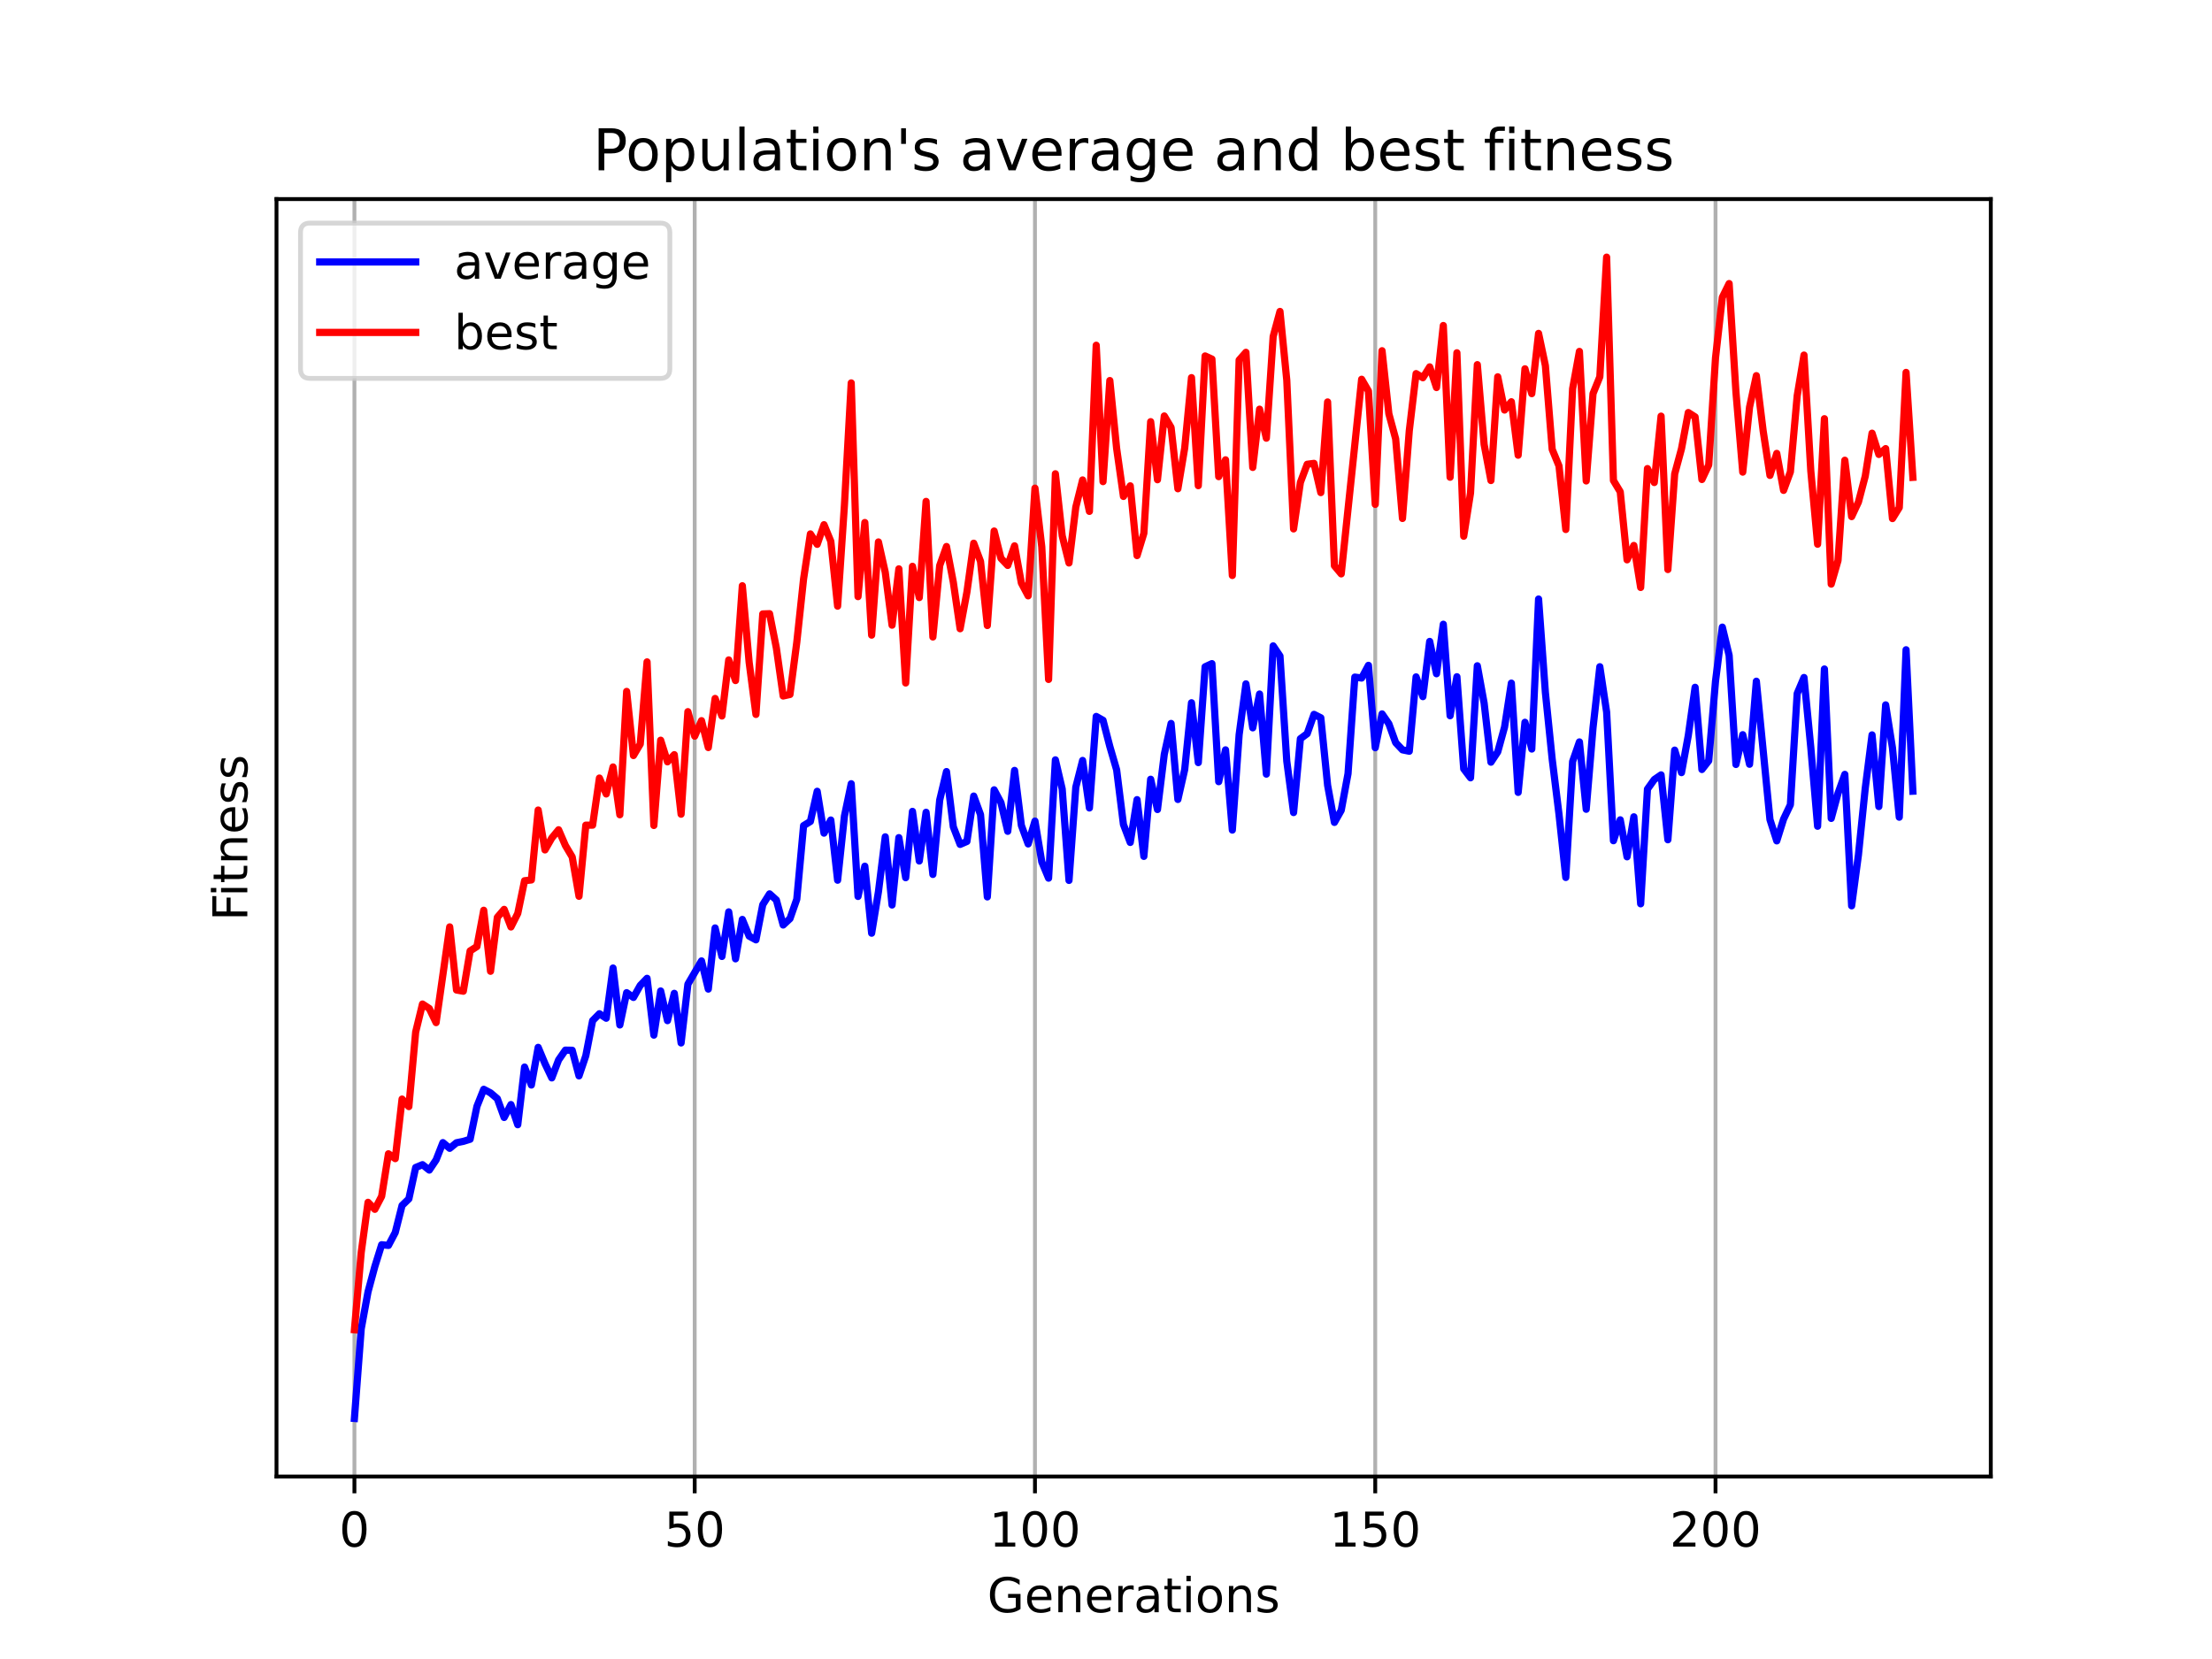 <?xml version="1.0" encoding="utf-8" standalone="no"?>
<!DOCTYPE svg PUBLIC "-//W3C//DTD SVG 1.1//EN"
  "http://www.w3.org/Graphics/SVG/1.1/DTD/svg11.dtd">
<!-- Created with matplotlib (https://matplotlib.org/) -->
<svg height="345.6pt" version="1.1" viewBox="0 0 460.8 345.6" width="460.8pt" xmlns="http://www.w3.org/2000/svg" xmlns:xlink="http://www.w3.org/1999/xlink">
 <defs>
  <style type="text/css">*{stroke-linecap:butt;stroke-linejoin:round;}</style>
 </defs>
 <g id="figure_1">
  <g id="patch_1">
   <path d="M 0 345.6 
L 460.8 345.6 
L 460.8 0 
L 0 0 
z
" style="fill:#ffffff;"/>
  </g>
  <g id="axes_1">
   <g id="patch_2">
    <path d="M 57.6 307.584 
L 414.72 307.584 
L 414.72 41.472 
L 57.6 41.472 
z
" style="fill:#ffffff;"/>
   </g>
   <g id="matplotlib.axis_1">
    <g id="xtick_1">
     <g id="line2d_1">
      <path clip-path="url(#p7fd5cd27ca)" d="M 73.833 307.584 
L 73.833 41.472 
" style="fill:none;stroke:#b0b0b0;stroke-linecap:square;stroke-width:0.8;"/>
     </g>
     <g id="line2d_2">
      <defs>
       <path d="M 0 0 
L 0 3.5 
" id="m9ff0537298" style="stroke:#000000;stroke-width:0.8;"/>
      </defs>
      <g>
       <use style="stroke:#000000;stroke-width:0.8;" x="73.833" xlink:href="#m9ff0537298" y="307.584"/>
      </g>
     </g>
     <g id="text_1">
      <!-- 0 -->
      <g transform="translate(70.651 322.182)scale(0.1 -0.1)">
       <defs>
        <path d="M 31.781 66.406 
Q 24.172 66.406 20.328 58.906 
Q 16.5 51.422 16.5 36.375 
Q 16.5 21.391 20.328 13.891 
Q 24.172 6.391 31.781 6.391 
Q 39.453 6.391 43.281 13.891 
Q 47.125 21.391 47.125 36.375 
Q 47.125 51.422 43.281 58.906 
Q 39.453 66.406 31.781 66.406 
z
M 31.781 74.219 
Q 44.047 74.219 50.516 64.516 
Q 56.984 54.828 56.984 36.375 
Q 56.984 17.969 50.516 8.266 
Q 44.047 -1.422 31.781 -1.422 
Q 19.531 -1.422 13.062 8.266 
Q 6.594 17.969 6.594 36.375 
Q 6.594 54.828 13.062 64.516 
Q 19.531 74.219 31.781 74.219 
z
" id="DejaVuSans-48"/>
       </defs>
       <use xlink:href="#DejaVuSans-48"/>
      </g>
     </g>
    </g>
    <g id="xtick_2">
     <g id="line2d_3">
      <path clip-path="url(#p7fd5cd27ca)" d="M 144.718 307.584 
L 144.718 41.472 
" style="fill:none;stroke:#b0b0b0;stroke-linecap:square;stroke-width:0.8;"/>
     </g>
     <g id="line2d_4">
      <g>
       <use style="stroke:#000000;stroke-width:0.8;" x="144.718" xlink:href="#m9ff0537298" y="307.584"/>
      </g>
     </g>
     <g id="text_2">
      <!-- 50 -->
      <g transform="translate(138.355 322.182)scale(0.1 -0.1)">
       <defs>
        <path d="M 10.797 72.906 
L 49.516 72.906 
L 49.516 64.594 
L 19.828 64.594 
L 19.828 46.734 
Q 21.969 47.469 24.109 47.828 
Q 26.266 48.188 28.422 48.188 
Q 40.625 48.188 47.75 41.5 
Q 54.891 34.812 54.891 23.391 
Q 54.891 11.625 47.562 5.094 
Q 40.234 -1.422 26.906 -1.422 
Q 22.312 -1.422 17.547 -0.641 
Q 12.797 0.141 7.719 1.703 
L 7.719 11.625 
Q 12.109 9.234 16.797 8.062 
Q 21.484 6.891 26.703 6.891 
Q 35.156 6.891 40.078 11.328 
Q 45.016 15.766 45.016 23.391 
Q 45.016 31 40.078 35.438 
Q 35.156 39.891 26.703 39.891 
Q 22.75 39.891 18.812 39.016 
Q 14.891 38.141 10.797 36.281 
z
" id="DejaVuSans-53"/>
       </defs>
       <use xlink:href="#DejaVuSans-53"/>
       <use x="63.623" xlink:href="#DejaVuSans-48"/>
      </g>
     </g>
    </g>
    <g id="xtick_3">
     <g id="line2d_5">
      <path clip-path="url(#p7fd5cd27ca)" d="M 215.603 307.584 
L 215.603 41.472 
" style="fill:none;stroke:#b0b0b0;stroke-linecap:square;stroke-width:0.8;"/>
     </g>
     <g id="line2d_6">
      <g>
       <use style="stroke:#000000;stroke-width:0.8;" x="215.603" xlink:href="#m9ff0537298" y="307.584"/>
      </g>
     </g>
     <g id="text_3">
      <!-- 100 -->
      <g transform="translate(206.06 322.182)scale(0.1 -0.1)">
       <defs>
        <path d="M 12.406 8.297 
L 28.516 8.297 
L 28.516 63.922 
L 10.984 60.406 
L 10.984 69.391 
L 28.422 72.906 
L 38.281 72.906 
L 38.281 8.297 
L 54.391 8.297 
L 54.391 0 
L 12.406 0 
z
" id="DejaVuSans-49"/>
       </defs>
       <use xlink:href="#DejaVuSans-49"/>
       <use x="63.623" xlink:href="#DejaVuSans-48"/>
       <use x="127.246" xlink:href="#DejaVuSans-48"/>
      </g>
     </g>
    </g>
    <g id="xtick_4">
     <g id="line2d_7">
      <path clip-path="url(#p7fd5cd27ca)" d="M 286.489 307.584 
L 286.489 41.472 
" style="fill:none;stroke:#b0b0b0;stroke-linecap:square;stroke-width:0.8;"/>
     </g>
     <g id="line2d_8">
      <g>
       <use style="stroke:#000000;stroke-width:0.8;" x="286.489" xlink:href="#m9ff0537298" y="307.584"/>
      </g>
     </g>
     <g id="text_4">
      <!-- 150 -->
      <g transform="translate(276.945 322.182)scale(0.1 -0.1)">
       <use xlink:href="#DejaVuSans-49"/>
       <use x="63.623" xlink:href="#DejaVuSans-53"/>
       <use x="127.246" xlink:href="#DejaVuSans-48"/>
      </g>
     </g>
    </g>
    <g id="xtick_5">
     <g id="line2d_9">
      <path clip-path="url(#p7fd5cd27ca)" d="M 357.374 307.584 
L 357.374 41.472 
" style="fill:none;stroke:#b0b0b0;stroke-linecap:square;stroke-width:0.8;"/>
     </g>
     <g id="line2d_10">
      <g>
       <use style="stroke:#000000;stroke-width:0.8;" x="357.374" xlink:href="#m9ff0537298" y="307.584"/>
      </g>
     </g>
     <g id="text_5">
      <!-- 200 -->
      <g transform="translate(347.83 322.182)scale(0.1 -0.1)">
       <defs>
        <path d="M 19.188 8.297 
L 53.609 8.297 
L 53.609 0 
L 7.328 0 
L 7.328 8.297 
Q 12.938 14.109 22.625 23.891 
Q 32.328 33.688 34.812 36.531 
Q 39.547 41.844 41.422 45.531 
Q 43.312 49.219 43.312 52.781 
Q 43.312 58.594 39.234 62.25 
Q 35.156 65.922 28.609 65.922 
Q 23.969 65.922 18.812 64.312 
Q 13.672 62.703 7.812 59.422 
L 7.812 69.391 
Q 13.766 71.781 18.938 73 
Q 24.125 74.219 28.422 74.219 
Q 39.75 74.219 46.484 68.547 
Q 53.219 62.891 53.219 53.422 
Q 53.219 48.922 51.531 44.891 
Q 49.859 40.875 45.406 35.406 
Q 44.188 33.984 37.641 27.219 
Q 31.109 20.453 19.188 8.297 
z
" id="DejaVuSans-50"/>
       </defs>
       <use xlink:href="#DejaVuSans-50"/>
       <use x="63.623" xlink:href="#DejaVuSans-48"/>
       <use x="127.246" xlink:href="#DejaVuSans-48"/>
      </g>
     </g>
    </g>
    <g id="text_6">
     <!-- Generations -->
     <g transform="translate(205.662 335.861)scale(0.1 -0.1)">
      <defs>
       <path d="M 59.516 10.406 
L 59.516 29.984 
L 43.406 29.984 
L 43.406 38.094 
L 69.281 38.094 
L 69.281 6.781 
Q 63.578 2.734 56.688 0.656 
Q 49.812 -1.422 42 -1.422 
Q 24.906 -1.422 15.25 8.562 
Q 5.609 18.562 5.609 36.375 
Q 5.609 54.25 15.25 64.234 
Q 24.906 74.219 42 74.219 
Q 49.125 74.219 55.547 72.453 
Q 61.969 70.703 67.391 67.281 
L 67.391 56.781 
Q 61.922 61.422 55.766 63.766 
Q 49.609 66.109 42.828 66.109 
Q 29.438 66.109 22.719 58.641 
Q 16.016 51.172 16.016 36.375 
Q 16.016 21.625 22.719 14.156 
Q 29.438 6.688 42.828 6.688 
Q 48.047 6.688 52.141 7.594 
Q 56.25 8.5 59.516 10.406 
z
" id="DejaVuSans-71"/>
       <path d="M 56.203 29.594 
L 56.203 25.203 
L 14.891 25.203 
Q 15.484 15.922 20.484 11.062 
Q 25.484 6.203 34.422 6.203 
Q 39.594 6.203 44.453 7.469 
Q 49.312 8.734 54.109 11.281 
L 54.109 2.781 
Q 49.266 0.734 44.188 -0.344 
Q 39.109 -1.422 33.891 -1.422 
Q 20.797 -1.422 13.156 6.188 
Q 5.516 13.812 5.516 26.812 
Q 5.516 40.234 12.766 48.109 
Q 20.016 56 32.328 56 
Q 43.359 56 49.781 48.891 
Q 56.203 41.797 56.203 29.594 
z
M 47.219 32.234 
Q 47.125 39.594 43.094 43.984 
Q 39.062 48.391 32.422 48.391 
Q 24.906 48.391 20.391 44.141 
Q 15.875 39.891 15.188 32.172 
z
" id="DejaVuSans-101"/>
       <path d="M 54.891 33.016 
L 54.891 0 
L 45.906 0 
L 45.906 32.719 
Q 45.906 40.484 42.875 44.328 
Q 39.844 48.188 33.797 48.188 
Q 26.516 48.188 22.312 43.547 
Q 18.109 38.922 18.109 30.906 
L 18.109 0 
L 9.078 0 
L 9.078 54.688 
L 18.109 54.688 
L 18.109 46.188 
Q 21.344 51.125 25.703 53.562 
Q 30.078 56 35.797 56 
Q 45.219 56 50.047 50.172 
Q 54.891 44.344 54.891 33.016 
z
" id="DejaVuSans-110"/>
       <path d="M 41.109 46.297 
Q 39.594 47.172 37.812 47.578 
Q 36.031 48 33.891 48 
Q 26.266 48 22.188 43.047 
Q 18.109 38.094 18.109 28.812 
L 18.109 0 
L 9.078 0 
L 9.078 54.688 
L 18.109 54.688 
L 18.109 46.188 
Q 20.953 51.172 25.484 53.578 
Q 30.031 56 36.531 56 
Q 37.453 56 38.578 55.875 
Q 39.703 55.766 41.062 55.516 
z
" id="DejaVuSans-114"/>
       <path d="M 34.281 27.484 
Q 23.391 27.484 19.188 25 
Q 14.984 22.516 14.984 16.5 
Q 14.984 11.719 18.141 8.906 
Q 21.297 6.109 26.703 6.109 
Q 34.188 6.109 38.703 11.406 
Q 43.219 16.703 43.219 25.484 
L 43.219 27.484 
z
M 52.203 31.203 
L 52.203 0 
L 43.219 0 
L 43.219 8.297 
Q 40.141 3.328 35.547 0.953 
Q 30.953 -1.422 24.312 -1.422 
Q 15.922 -1.422 10.953 3.297 
Q 6 8.016 6 15.922 
Q 6 25.141 12.172 29.828 
Q 18.359 34.516 30.609 34.516 
L 43.219 34.516 
L 43.219 35.406 
Q 43.219 41.609 39.141 45 
Q 35.062 48.391 27.688 48.391 
Q 23 48.391 18.547 47.266 
Q 14.109 46.141 10.016 43.891 
L 10.016 52.203 
Q 14.938 54.109 19.578 55.047 
Q 24.219 56 28.609 56 
Q 40.484 56 46.344 49.844 
Q 52.203 43.703 52.203 31.203 
z
" id="DejaVuSans-97"/>
       <path d="M 18.312 70.219 
L 18.312 54.688 
L 36.812 54.688 
L 36.812 47.703 
L 18.312 47.703 
L 18.312 18.016 
Q 18.312 11.328 20.141 9.422 
Q 21.969 7.516 27.594 7.516 
L 36.812 7.516 
L 36.812 0 
L 27.594 0 
Q 17.188 0 13.234 3.875 
Q 9.281 7.766 9.281 18.016 
L 9.281 47.703 
L 2.688 47.703 
L 2.688 54.688 
L 9.281 54.688 
L 9.281 70.219 
z
" id="DejaVuSans-116"/>
       <path d="M 9.422 54.688 
L 18.406 54.688 
L 18.406 0 
L 9.422 0 
z
M 9.422 75.984 
L 18.406 75.984 
L 18.406 64.594 
L 9.422 64.594 
z
" id="DejaVuSans-105"/>
       <path d="M 30.609 48.391 
Q 23.391 48.391 19.188 42.75 
Q 14.984 37.109 14.984 27.297 
Q 14.984 17.484 19.156 11.844 
Q 23.344 6.203 30.609 6.203 
Q 37.797 6.203 41.984 11.859 
Q 46.188 17.531 46.188 27.297 
Q 46.188 37.016 41.984 42.703 
Q 37.797 48.391 30.609 48.391 
z
M 30.609 56 
Q 42.328 56 49.016 48.375 
Q 55.719 40.766 55.719 27.297 
Q 55.719 13.875 49.016 6.219 
Q 42.328 -1.422 30.609 -1.422 
Q 18.844 -1.422 12.172 6.219 
Q 5.516 13.875 5.516 27.297 
Q 5.516 40.766 12.172 48.375 
Q 18.844 56 30.609 56 
z
" id="DejaVuSans-111"/>
       <path d="M 44.281 53.078 
L 44.281 44.578 
Q 40.484 46.531 36.375 47.5 
Q 32.281 48.484 27.875 48.484 
Q 21.188 48.484 17.844 46.438 
Q 14.5 44.391 14.5 40.281 
Q 14.5 37.156 16.891 35.375 
Q 19.281 33.594 26.516 31.984 
L 29.594 31.297 
Q 39.156 29.25 43.188 25.516 
Q 47.219 21.781 47.219 15.094 
Q 47.219 7.469 41.188 3.016 
Q 35.156 -1.422 24.609 -1.422 
Q 20.219 -1.422 15.453 -0.562 
Q 10.688 0.297 5.422 2 
L 5.422 11.281 
Q 10.406 8.688 15.234 7.391 
Q 20.062 6.109 24.812 6.109 
Q 31.156 6.109 34.562 8.281 
Q 37.984 10.453 37.984 14.406 
Q 37.984 18.062 35.516 20.016 
Q 33.062 21.969 24.703 23.781 
L 21.578 24.516 
Q 13.234 26.266 9.516 29.906 
Q 5.812 33.547 5.812 39.891 
Q 5.812 47.609 11.281 51.797 
Q 16.75 56 26.812 56 
Q 31.781 56 36.172 55.266 
Q 40.578 54.547 44.281 53.078 
z
" id="DejaVuSans-115"/>
      </defs>
      <use xlink:href="#DejaVuSans-71"/>
      <use x="77.49" xlink:href="#DejaVuSans-101"/>
      <use x="139.014" xlink:href="#DejaVuSans-110"/>
      <use x="202.393" xlink:href="#DejaVuSans-101"/>
      <use x="263.916" xlink:href="#DejaVuSans-114"/>
      <use x="305.029" xlink:href="#DejaVuSans-97"/>
      <use x="366.309" xlink:href="#DejaVuSans-116"/>
      <use x="405.518" xlink:href="#DejaVuSans-105"/>
      <use x="433.301" xlink:href="#DejaVuSans-111"/>
      <use x="494.482" xlink:href="#DejaVuSans-110"/>
      <use x="557.861" xlink:href="#DejaVuSans-115"/>
     </g>
    </g>
   </g>
   <g id="matplotlib.axis_2">
    <g id="text_7">
     <!-- Fitness -->
     <g transform="translate(51.52 191.845)rotate(-90)scale(0.1 -0.1)">
      <defs>
       <path d="M 9.812 72.906 
L 51.703 72.906 
L 51.703 64.594 
L 19.672 64.594 
L 19.672 43.109 
L 48.578 43.109 
L 48.578 34.812 
L 19.672 34.812 
L 19.672 0 
L 9.812 0 
z
" id="DejaVuSans-70"/>
      </defs>
      <use xlink:href="#DejaVuSans-70"/>
      <use x="50.27" xlink:href="#DejaVuSans-105"/>
      <use x="78.053" xlink:href="#DejaVuSans-116"/>
      <use x="117.262" xlink:href="#DejaVuSans-110"/>
      <use x="180.641" xlink:href="#DejaVuSans-101"/>
      <use x="242.164" xlink:href="#DejaVuSans-115"/>
      <use x="294.264" xlink:href="#DejaVuSans-115"/>
     </g>
    </g>
   </g>
   <g id="line2d_11">
    <path clip-path="url(#p7fd5cd27ca)" d="M 73.833 295.488 
L 75.25 276.813 
L 76.668 269.103 
L 78.086 263.836 
L 79.504 259.301 
L 80.921 259.443 
L 82.339 256.746 
L 83.757 251.115 
L 85.174 249.746 
L 86.592 243.211 
L 88.01 242.621 
L 89.427 243.748 
L 90.845 241.64 
L 92.263 238.027 
L 93.681 239.218 
L 95.098 238.054 
L 96.516 237.768 
L 97.934 237.326 
L 99.351 230.48 
L 100.769 226.924 
L 102.187 227.668 
L 103.605 228.874 
L 105.022 232.789 
L 106.44 230.1 
L 107.858 234.3 
L 109.275 222.287 
L 110.693 226.033 
L 112.111 218.182 
L 113.528 221.573 
L 114.946 224.547 
L 116.364 220.804 
L 117.782 218.765 
L 119.199 218.789 
L 120.617 224.126 
L 122.035 219.921 
L 123.452 212.622 
L 124.87 211.179 
L 126.288 212.116 
L 127.706 201.658 
L 129.123 213.518 
L 130.541 206.794 
L 131.959 207.787 
L 133.376 205.278 
L 134.794 203.802 
L 136.212 215.636 
L 137.629 206.44 
L 139.047 212.618 
L 140.465 206.932 
L 141.883 217.263 
L 143.3 205.024 
L 146.136 200.175 
L 147.553 206.044 
L 148.971 193.308 
L 150.389 199.247 
L 151.807 189.961 
L 153.224 199.741 
L 154.642 191.536 
L 156.06 195.011 
L 157.477 195.783 
L 158.895 188.464 
L 160.313 186.21 
L 161.73 187.485 
L 163.148 192.694 
L 164.566 191.37 
L 165.984 187.327 
L 167.401 171.996 
L 168.819 171.123 
L 170.237 164.839 
L 171.654 173.559 
L 173.072 170.826 
L 174.49 183.361 
L 175.908 170.018 
L 177.325 163.269 
L 178.743 186.744 
L 180.161 180.447 
L 181.578 194.4 
L 182.996 185.758 
L 184.414 174.327 
L 185.831 188.529 
L 187.249 174.493 
L 188.667 182.838 
L 190.085 169.026 
L 191.502 179.361 
L 192.92 169.217 
L 194.338 182.161 
L 195.755 166.673 
L 197.173 160.731 
L 198.591 172.24 
L 200.009 175.903 
L 201.426 175.289 
L 202.844 165.838 
L 204.262 169.702 
L 205.679 186.841 
L 207.097 164.537 
L 208.515 167.197 
L 209.932 173.176 
L 211.35 160.492 
L 212.768 171.946 
L 214.186 175.805 
L 215.603 171.05 
L 217.021 179.533 
L 218.439 182.936 
L 219.856 158.294 
L 221.274 164.366 
L 222.692 183.408 
L 224.11 163.977 
L 225.527 158.416 
L 226.945 168.313 
L 228.363 149.248 
L 229.78 150.05 
L 231.198 155.506 
L 232.616 160.378 
L 234.033 171.753 
L 235.451 175.496 
L 236.869 166.582 
L 238.287 178.4 
L 239.704 162.333 
L 241.122 168.638 
L 242.54 157.144 
L 243.957 150.712 
L 245.375 166.541 
L 246.793 160.321 
L 248.21 146.4 
L 249.628 158.866 
L 251.046 138.904 
L 252.464 138.248 
L 253.881 162.837 
L 255.299 156.208 
L 256.717 172.921 
L 258.134 153.053 
L 259.552 142.46 
L 260.97 151.62 
L 262.388 144.579 
L 263.805 161.263 
L 265.223 134.549 
L 266.641 136.66 
L 268.058 158.56 
L 269.476 169.271 
L 270.894 153.889 
L 272.311 152.838 
L 273.729 148.817 
L 275.147 149.532 
L 276.565 163.582 
L 277.982 171.321 
L 279.4 168.812 
L 280.818 161.166 
L 282.235 141.053 
L 283.653 141.248 
L 285.071 138.604 
L 286.489 155.764 
L 287.906 148.719 
L 289.324 150.777 
L 290.742 154.707 
L 292.159 156.206 
L 293.577 156.496 
L 294.995 141.01 
L 296.412 145.119 
L 297.83 133.622 
L 299.248 140.351 
L 300.666 130.044 
L 302.083 149.101 
L 303.501 140.977 
L 304.919 160.164 
L 306.336 162.029 
L 307.754 138.693 
L 309.172 146.481 
L 310.59 158.778 
L 312.007 156.631 
L 313.425 151.473 
L 314.843 142.306 
L 316.26 165.069 
L 317.678 150.468 
L 319.096 156.04 
L 320.513 124.789 
L 321.931 144.248 
L 323.349 158.145 
L 324.767 169.629 
L 326.184 182.79 
L 327.602 158.635 
L 329.02 154.556 
L 330.437 168.586 
L 331.855 151.597 
L 333.273 138.89 
L 334.691 148.348 
L 336.108 175.137 
L 337.526 170.785 
L 338.944 178.488 
L 340.361 170.157 
L 341.779 188.281 
L 343.197 164.385 
L 344.614 162.397 
L 346.032 161.422 
L 347.45 174.938 
L 348.868 156.267 
L 350.285 160.949 
L 351.703 153.208 
L 353.121 143.176 
L 354.538 160.298 
L 355.956 158.483 
L 357.374 141.885 
L 358.792 130.645 
L 360.209 136.523 
L 361.627 159.25 
L 363.045 153.052 
L 364.462 159.209 
L 365.88 141.913 
L 368.715 170.724 
L 370.133 175.171 
L 371.551 170.635 
L 372.969 167.643 
L 374.386 144.475 
L 375.804 141.132 
L 377.222 155.702 
L 378.639 172.121 
L 380.057 139.363 
L 381.475 170.488 
L 382.893 165.261 
L 384.31 161.317 
L 385.728 188.7 
L 387.146 178.078 
L 388.563 164.203 
L 389.981 153.093 
L 391.399 168.018 
L 392.816 146.838 
L 394.234 155.793 
L 395.652 170.236 
L 397.07 135.357 
L 398.487 164.824 
L 398.487 164.824 
" style="fill:none;stroke:#0000ff;stroke-linecap:square;stroke-width:1.5;"/>
   </g>
   <g id="line2d_12">
    <path clip-path="url(#p7fd5cd27ca)" d="M 73.833 277.018 
L 75.25 260.886 
L 76.668 250.465 
L 78.086 251.922 
L 79.504 249.214 
L 80.921 240.357 
L 82.339 241.364 
L 83.757 228.958 
L 85.174 230.521 
L 86.592 214.985 
L 88.01 209.159 
L 89.427 210.091 
L 90.845 213.027 
L 93.681 193.089 
L 95.098 206.236 
L 96.516 206.485 
L 97.934 198.091 
L 99.351 197.18 
L 100.769 189.625 
L 102.187 202.333 
L 103.605 191.095 
L 105.022 189.439 
L 106.44 193.103 
L 107.858 190.288 
L 109.275 183.473 
L 110.693 183.31 
L 112.111 168.744 
L 113.528 177.053 
L 114.946 174.576 
L 116.364 172.857 
L 117.782 176.132 
L 119.199 178.515 
L 120.617 186.715 
L 122.035 171.894 
L 123.452 171.894 
L 124.87 162.082 
L 126.288 165.396 
L 127.706 159.772 
L 129.123 169.73 
L 130.541 144.036 
L 131.959 157.394 
L 133.376 155.003 
L 134.794 137.883 
L 136.212 171.961 
L 137.629 154.199 
L 139.047 158.703 
L 140.465 157.212 
L 141.883 169.61 
L 143.3 148.252 
L 144.718 153.355 
L 146.136 150.126 
L 147.553 155.727 
L 148.971 145.502 
L 150.389 149.152 
L 151.807 137.478 
L 153.224 141.771 
L 154.642 122.023 
L 156.06 137.972 
L 157.477 148.828 
L 158.895 127.895 
L 160.313 127.845 
L 161.73 134.996 
L 163.148 144.988 
L 164.566 144.67 
L 165.984 133.821 
L 167.401 120.588 
L 168.819 111.224 
L 170.237 113.393 
L 171.654 109.305 
L 173.072 112.767 
L 174.49 126.271 
L 175.908 105.267 
L 177.325 79.769 
L 178.743 124.287 
L 180.161 108.85 
L 181.578 132.31 
L 182.996 112.899 
L 184.414 119.234 
L 185.831 130.238 
L 187.249 118.502 
L 188.667 142.278 
L 190.085 117.973 
L 191.502 124.486 
L 192.92 104.451 
L 194.338 132.695 
L 195.755 117.817 
L 197.173 113.85 
L 198.591 121.274 
L 200.009 130.977 
L 201.426 123.345 
L 202.844 113.163 
L 204.262 116.946 
L 205.679 130.31 
L 207.097 110.624 
L 208.515 116.302 
L 209.932 117.79 
L 211.35 113.711 
L 212.768 121.445 
L 214.186 124.124 
L 215.603 101.694 
L 217.021 113.922 
L 218.439 141.538 
L 219.856 98.699 
L 221.274 111.613 
L 222.692 117.277 
L 224.11 105.637 
L 225.527 99.983 
L 226.945 106.527 
L 228.363 71.923 
L 229.78 100.329 
L 231.198 79.273 
L 232.616 93.427 
L 234.033 103.415 
L 235.451 101.209 
L 236.869 115.74 
L 238.287 111.095 
L 239.704 87.845 
L 241.122 99.936 
L 242.54 86.655 
L 243.957 89.052 
L 245.375 101.817 
L 246.793 93.35 
L 248.21 78.669 
L 249.628 101.173 
L 251.046 74.152 
L 252.464 74.804 
L 253.881 99.292 
L 255.299 95.789 
L 256.717 119.881 
L 258.134 75.005 
L 259.552 73.396 
L 260.97 97.375 
L 262.388 85.24 
L 263.805 91.282 
L 265.223 70.108 
L 266.641 64.878 
L 268.058 79.194 
L 269.476 110.182 
L 270.894 100.497 
L 272.311 96.716 
L 273.729 96.527 
L 275.147 102.617 
L 276.565 83.733 
L 277.982 117.851 
L 279.4 119.548 
L 282.235 92.615 
L 283.653 79.008 
L 285.071 81.457 
L 286.489 105.072 
L 287.906 73.063 
L 289.324 86.189 
L 290.742 91.428 
L 292.159 108.007 
L 293.577 89.751 
L 294.995 77.833 
L 296.412 78.689 
L 297.83 76.427 
L 299.248 80.73 
L 300.666 67.812 
L 302.083 99.419 
L 303.501 73.492 
L 304.919 111.702 
L 306.336 102.703 
L 307.754 75.965 
L 309.172 92.598 
L 310.59 100.103 
L 312.007 78.497 
L 313.425 85.42 
L 314.843 83.696 
L 316.26 94.827 
L 317.678 76.829 
L 319.096 82.006 
L 320.513 69.452 
L 321.931 76.161 
L 323.349 93.61 
L 324.767 97.058 
L 326.184 110.304 
L 327.602 80.994 
L 329.02 73.205 
L 330.437 100.189 
L 331.855 81.997 
L 333.273 78.494 
L 334.691 53.568 
L 336.108 100.094 
L 337.526 102.447 
L 338.944 116.623 
L 340.361 113.63 
L 341.779 122.377 
L 343.197 97.615 
L 344.614 100.516 
L 346.032 86.689 
L 347.45 118.641 
L 348.868 98.729 
L 350.285 93.48 
L 351.703 85.941 
L 353.121 86.849 
L 354.538 99.888 
L 355.956 96.862 
L 357.374 74.542 
L 358.792 61.941 
L 360.209 59.071 
L 361.627 81.665 
L 363.045 98.351 
L 364.462 84.821 
L 365.88 78.257 
L 367.298 89.762 
L 368.715 99.034 
L 370.133 94.453 
L 371.551 102.152 
L 372.969 98.305 
L 374.386 82.455 
L 375.804 73.969 
L 377.222 98.079 
L 378.639 113.369 
L 380.057 87.224 
L 381.475 121.677 
L 382.893 116.757 
L 384.31 95.877 
L 385.728 107.618 
L 387.146 104.585 
L 388.563 99.2 
L 389.981 90.241 
L 391.399 94.667 
L 392.816 93.452 
L 394.234 108.031 
L 395.652 105.734 
L 397.07 77.577 
L 398.487 99.44 
L 398.487 99.44 
" style="fill:none;stroke:#ff0000;stroke-linecap:square;stroke-width:1.5;"/>
   </g>
   <g id="patch_3">
    <path d="M 57.6 307.584 
L 57.6 41.472 
" style="fill:none;stroke:#000000;stroke-linecap:square;stroke-linejoin:miter;stroke-width:0.8;"/>
   </g>
   <g id="patch_4">
    <path d="M 414.72 307.584 
L 414.72 41.472 
" style="fill:none;stroke:#000000;stroke-linecap:square;stroke-linejoin:miter;stroke-width:0.8;"/>
   </g>
   <g id="patch_5">
    <path d="M 57.6 307.584 
L 414.72 307.584 
" style="fill:none;stroke:#000000;stroke-linecap:square;stroke-linejoin:miter;stroke-width:0.8;"/>
   </g>
   <g id="patch_6">
    <path d="M 57.6 41.472 
L 414.72 41.472 
" style="fill:none;stroke:#000000;stroke-linecap:square;stroke-linejoin:miter;stroke-width:0.8;"/>
   </g>
   <g id="text_8">
    <!-- Population's average and best fitness -->
    <g transform="translate(123.53 35.472)scale(0.12 -0.12)">
     <defs>
      <path d="M 19.672 64.797 
L 19.672 37.406 
L 32.078 37.406 
Q 38.969 37.406 42.719 40.969 
Q 46.484 44.531 46.484 51.125 
Q 46.484 57.672 42.719 61.234 
Q 38.969 64.797 32.078 64.797 
z
M 9.812 72.906 
L 32.078 72.906 
Q 44.344 72.906 50.609 67.359 
Q 56.891 61.812 56.891 51.125 
Q 56.891 40.328 50.609 34.812 
Q 44.344 29.297 32.078 29.297 
L 19.672 29.297 
L 19.672 0 
L 9.812 0 
z
" id="DejaVuSans-80"/>
      <path d="M 18.109 8.203 
L 18.109 -20.797 
L 9.078 -20.797 
L 9.078 54.688 
L 18.109 54.688 
L 18.109 46.391 
Q 20.953 51.266 25.266 53.625 
Q 29.594 56 35.594 56 
Q 45.562 56 51.781 48.094 
Q 58.016 40.188 58.016 27.297 
Q 58.016 14.406 51.781 6.484 
Q 45.562 -1.422 35.594 -1.422 
Q 29.594 -1.422 25.266 0.953 
Q 20.953 3.328 18.109 8.203 
z
M 48.688 27.297 
Q 48.688 37.203 44.609 42.844 
Q 40.531 48.484 33.406 48.484 
Q 26.266 48.484 22.188 42.844 
Q 18.109 37.203 18.109 27.297 
Q 18.109 17.391 22.188 11.75 
Q 26.266 6.109 33.406 6.109 
Q 40.531 6.109 44.609 11.75 
Q 48.688 17.391 48.688 27.297 
z
" id="DejaVuSans-112"/>
      <path d="M 8.5 21.578 
L 8.5 54.688 
L 17.484 54.688 
L 17.484 21.922 
Q 17.484 14.156 20.5 10.266 
Q 23.531 6.391 29.594 6.391 
Q 36.859 6.391 41.078 11.031 
Q 45.312 15.672 45.312 23.688 
L 45.312 54.688 
L 54.297 54.688 
L 54.297 0 
L 45.312 0 
L 45.312 8.406 
Q 42.047 3.422 37.719 1 
Q 33.406 -1.422 27.688 -1.422 
Q 18.266 -1.422 13.375 4.438 
Q 8.5 10.297 8.5 21.578 
z
M 31.109 56 
z
" id="DejaVuSans-117"/>
      <path d="M 9.422 75.984 
L 18.406 75.984 
L 18.406 0 
L 9.422 0 
z
" id="DejaVuSans-108"/>
      <path d="M 17.922 72.906 
L 17.922 45.797 
L 9.625 45.797 
L 9.625 72.906 
z
" id="DejaVuSans-39"/>
      <path id="DejaVuSans-32"/>
      <path d="M 2.984 54.688 
L 12.5 54.688 
L 29.594 8.797 
L 46.688 54.688 
L 56.203 54.688 
L 35.688 0 
L 23.484 0 
z
" id="DejaVuSans-118"/>
      <path d="M 45.406 27.984 
Q 45.406 37.75 41.375 43.109 
Q 37.359 48.484 30.078 48.484 
Q 22.859 48.484 18.828 43.109 
Q 14.797 37.75 14.797 27.984 
Q 14.797 18.266 18.828 12.891 
Q 22.859 7.516 30.078 7.516 
Q 37.359 7.516 41.375 12.891 
Q 45.406 18.266 45.406 27.984 
z
M 54.391 6.781 
Q 54.391 -7.172 48.188 -13.984 
Q 42 -20.797 29.203 -20.797 
Q 24.469 -20.797 20.266 -20.094 
Q 16.062 -19.391 12.109 -17.922 
L 12.109 -9.188 
Q 16.062 -11.328 19.922 -12.344 
Q 23.781 -13.375 27.781 -13.375 
Q 36.625 -13.375 41.016 -8.766 
Q 45.406 -4.156 45.406 5.172 
L 45.406 9.625 
Q 42.625 4.781 38.281 2.391 
Q 33.938 0 27.875 0 
Q 17.828 0 11.672 7.656 
Q 5.516 15.328 5.516 27.984 
Q 5.516 40.672 11.672 48.328 
Q 17.828 56 27.875 56 
Q 33.938 56 38.281 53.609 
Q 42.625 51.219 45.406 46.391 
L 45.406 54.688 
L 54.391 54.688 
z
" id="DejaVuSans-103"/>
      <path d="M 45.406 46.391 
L 45.406 75.984 
L 54.391 75.984 
L 54.391 0 
L 45.406 0 
L 45.406 8.203 
Q 42.578 3.328 38.25 0.953 
Q 33.938 -1.422 27.875 -1.422 
Q 17.969 -1.422 11.734 6.484 
Q 5.516 14.406 5.516 27.297 
Q 5.516 40.188 11.734 48.094 
Q 17.969 56 27.875 56 
Q 33.938 56 38.25 53.625 
Q 42.578 51.266 45.406 46.391 
z
M 14.797 27.297 
Q 14.797 17.391 18.875 11.75 
Q 22.953 6.109 30.078 6.109 
Q 37.203 6.109 41.297 11.75 
Q 45.406 17.391 45.406 27.297 
Q 45.406 37.203 41.297 42.844 
Q 37.203 48.484 30.078 48.484 
Q 22.953 48.484 18.875 42.844 
Q 14.797 37.203 14.797 27.297 
z
" id="DejaVuSans-100"/>
      <path d="M 48.688 27.297 
Q 48.688 37.203 44.609 42.844 
Q 40.531 48.484 33.406 48.484 
Q 26.266 48.484 22.188 42.844 
Q 18.109 37.203 18.109 27.297 
Q 18.109 17.391 22.188 11.75 
Q 26.266 6.109 33.406 6.109 
Q 40.531 6.109 44.609 11.75 
Q 48.688 17.391 48.688 27.297 
z
M 18.109 46.391 
Q 20.953 51.266 25.266 53.625 
Q 29.594 56 35.594 56 
Q 45.562 56 51.781 48.094 
Q 58.016 40.188 58.016 27.297 
Q 58.016 14.406 51.781 6.484 
Q 45.562 -1.422 35.594 -1.422 
Q 29.594 -1.422 25.266 0.953 
Q 20.953 3.328 18.109 8.203 
L 18.109 0 
L 9.078 0 
L 9.078 75.984 
L 18.109 75.984 
z
" id="DejaVuSans-98"/>
      <path d="M 37.109 75.984 
L 37.109 68.5 
L 28.516 68.5 
Q 23.688 68.5 21.797 66.547 
Q 19.922 64.594 19.922 59.516 
L 19.922 54.688 
L 34.719 54.688 
L 34.719 47.703 
L 19.922 47.703 
L 19.922 0 
L 10.891 0 
L 10.891 47.703 
L 2.297 47.703 
L 2.297 54.688 
L 10.891 54.688 
L 10.891 58.5 
Q 10.891 67.625 15.141 71.797 
Q 19.391 75.984 28.609 75.984 
z
" id="DejaVuSans-102"/>
     </defs>
     <use xlink:href="#DejaVuSans-80"/>
     <use x="56.678" xlink:href="#DejaVuSans-111"/>
     <use x="117.859" xlink:href="#DejaVuSans-112"/>
     <use x="181.336" xlink:href="#DejaVuSans-117"/>
     <use x="244.715" xlink:href="#DejaVuSans-108"/>
     <use x="272.498" xlink:href="#DejaVuSans-97"/>
     <use x="333.777" xlink:href="#DejaVuSans-116"/>
     <use x="372.986" xlink:href="#DejaVuSans-105"/>
     <use x="400.77" xlink:href="#DejaVuSans-111"/>
     <use x="461.951" xlink:href="#DejaVuSans-110"/>
     <use x="525.33" xlink:href="#DejaVuSans-39"/>
     <use x="552.82" xlink:href="#DejaVuSans-115"/>
     <use x="604.92" xlink:href="#DejaVuSans-32"/>
     <use x="636.707" xlink:href="#DejaVuSans-97"/>
     <use x="697.986" xlink:href="#DejaVuSans-118"/>
     <use x="757.166" xlink:href="#DejaVuSans-101"/>
     <use x="818.689" xlink:href="#DejaVuSans-114"/>
     <use x="859.803" xlink:href="#DejaVuSans-97"/>
     <use x="921.082" xlink:href="#DejaVuSans-103"/>
     <use x="984.559" xlink:href="#DejaVuSans-101"/>
     <use x="1046.082" xlink:href="#DejaVuSans-32"/>
     <use x="1077.869" xlink:href="#DejaVuSans-97"/>
     <use x="1139.148" xlink:href="#DejaVuSans-110"/>
     <use x="1202.527" xlink:href="#DejaVuSans-100"/>
     <use x="1266.004" xlink:href="#DejaVuSans-32"/>
     <use x="1297.791" xlink:href="#DejaVuSans-98"/>
     <use x="1361.268" xlink:href="#DejaVuSans-101"/>
     <use x="1422.791" xlink:href="#DejaVuSans-115"/>
     <use x="1474.891" xlink:href="#DejaVuSans-116"/>
     <use x="1514.1" xlink:href="#DejaVuSans-32"/>
     <use x="1545.887" xlink:href="#DejaVuSans-102"/>
     <use x="1581.092" xlink:href="#DejaVuSans-105"/>
     <use x="1608.875" xlink:href="#DejaVuSans-116"/>
     <use x="1648.084" xlink:href="#DejaVuSans-110"/>
     <use x="1711.463" xlink:href="#DejaVuSans-101"/>
     <use x="1772.986" xlink:href="#DejaVuSans-115"/>
     <use x="1825.086" xlink:href="#DejaVuSans-115"/>
    </g>
   </g>
   <g id="legend_1">
    <g id="patch_7">
     <path d="M 64.6 78.828 
L 137.541 78.828 
Q 139.541 78.828 139.541 76.828 
L 139.541 48.472 
Q 139.541 46.472 137.541 46.472 
L 64.6 46.472 
Q 62.6 46.472 62.6 48.472 
L 62.6 76.828 
Q 62.6 78.828 64.6 78.828 
z
" style="fill:#ffffff;opacity:0.8;stroke:#cccccc;stroke-linejoin:miter;"/>
    </g>
    <g id="line2d_13">
     <path d="M 66.6 54.57 
L 86.6 54.57 
" style="fill:none;stroke:#0000ff;stroke-linecap:square;stroke-width:1.5;"/>
    </g>
    <g id="line2d_14"/>
    <g id="text_9">
     <!-- average -->
     <g transform="translate(94.6 58.07)scale(0.1 -0.1)">
      <use xlink:href="#DejaVuSans-97"/>
      <use x="61.279" xlink:href="#DejaVuSans-118"/>
      <use x="120.459" xlink:href="#DejaVuSans-101"/>
      <use x="181.982" xlink:href="#DejaVuSans-114"/>
      <use x="223.096" xlink:href="#DejaVuSans-97"/>
      <use x="284.375" xlink:href="#DejaVuSans-103"/>
      <use x="347.852" xlink:href="#DejaVuSans-101"/>
     </g>
    </g>
    <g id="line2d_15">
     <path d="M 66.6 69.249 
L 86.6 69.249 
" style="fill:none;stroke:#ff0000;stroke-linecap:square;stroke-width:1.5;"/>
    </g>
    <g id="line2d_16"/>
    <g id="text_10">
     <!-- best -->
     <g transform="translate(94.6 72.749)scale(0.1 -0.1)">
      <use xlink:href="#DejaVuSans-98"/>
      <use x="63.477" xlink:href="#DejaVuSans-101"/>
      <use x="125" xlink:href="#DejaVuSans-115"/>
      <use x="177.1" xlink:href="#DejaVuSans-116"/>
     </g>
    </g>
   </g>
  </g>
 </g>
 <defs>
  <clipPath id="p7fd5cd27ca">
   <rect height="266.112" width="357.12" x="57.6" y="41.472"/>
  </clipPath>
 </defs>
</svg>
